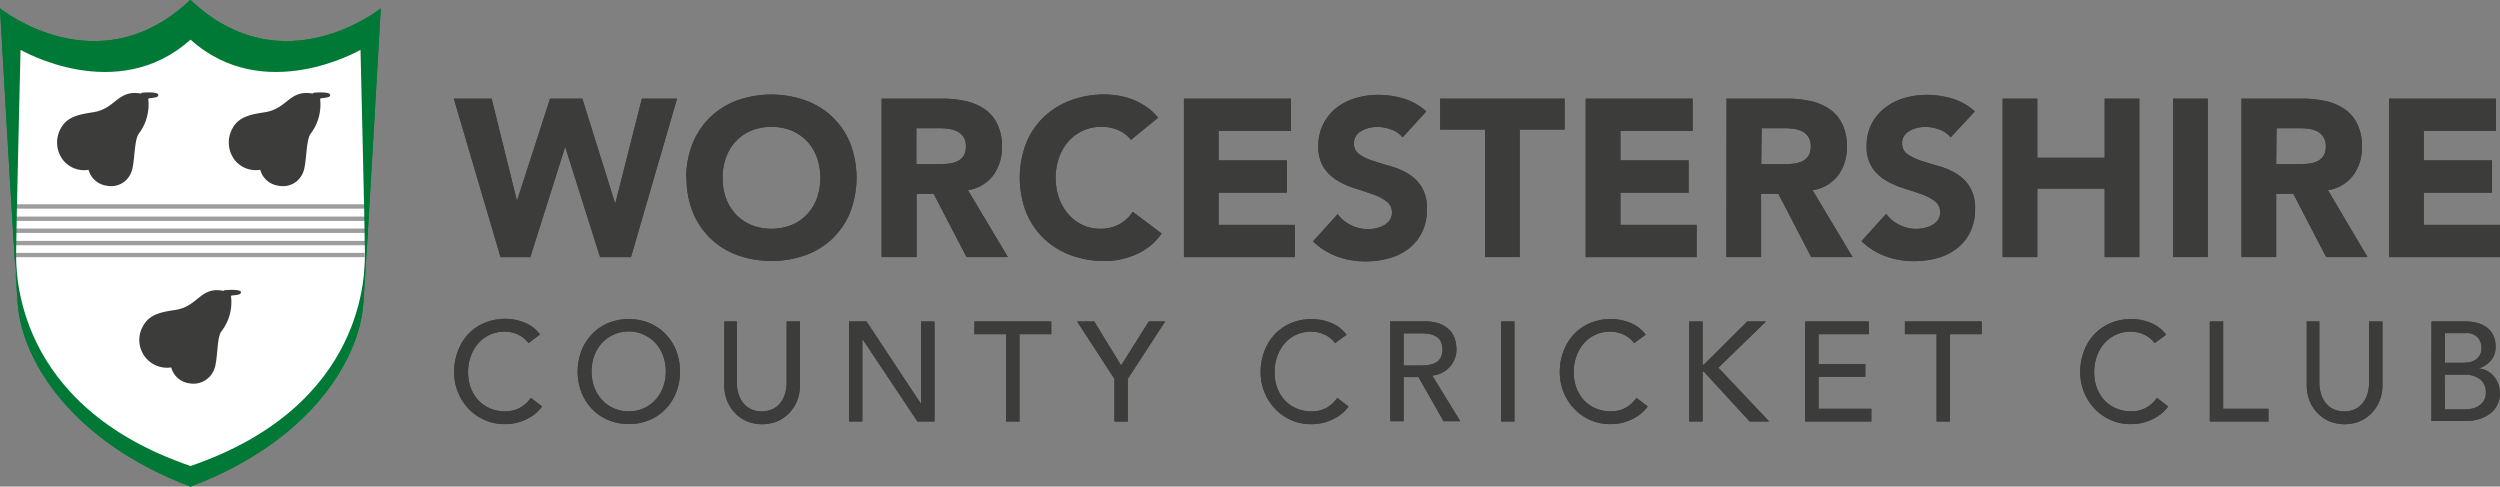 <svg id="Layer_1" data-name="Layer 1" xmlns="http://www.w3.org/2000/svg" viewBox="0 0 423.44 82.42"><rect x="0" y="0" width="423.44" height="82.42" fill="#808080" stroke="none"/><defs><style>.cls-1{fill:#fff;}.cls-2{fill:#3c3c3b;}.cls-3{fill:#9d9d9c;}.cls-4{fill:#007936;}</style></defs><title>logo</title><path class="cls-1" d="M62.55,5.51s-17.42,10.1-30.3-2.23V3.19H32.2v.08C19.32,15.6,1.9,5.5,1.9,5.5L2.61,44S1.33,70.86,32.15,80.42h.05C63,70.86,61.79,44,61.79,44Z"/><path class="cls-2" d="M24,15.71s3.33-.33,2.75.59c-.26.33-1.64.26-1.64.46a8.17,8.17,0,0,1-1.63,5.92c-.85,1.26-.59,5.4-1.37,6.78a3.63,3.63,0,0,1-4,2A3.68,3.68,0,0,1,15,28.76a4.55,4.55,0,0,1-4.32-1.65,4.89,4.89,0,0,1-.33-5.46c1.11-2,3.33-2.3,5.43-2.64,3.86-.59,4.12-3.88,8.11-3.16"/><path class="cls-2" d="M53.11,15.71s3.33-.33,2.75.59c-.26.33-1.64.26-1.64.46a8.17,8.17,0,0,1-1.63,5.92c-.85,1.26-.59,5.4-1.37,6.78a3.63,3.63,0,0,1-4,2,3.68,3.68,0,0,1-3.14-2.7,4.55,4.55,0,0,1-4.32-1.65,4.89,4.89,0,0,1-.33-5.46c1.11-2,3.33-2.3,5.43-2.64,3.86-.59,4.12-3.88,8.11-3.16"/><path class="cls-2" d="M38,49.16s3.34-.33,2.75.53c-.26.39-1.63.26-1.63.46a8,8,0,0,1-1.64,6c-.85,1.19-.52,5.4-1.37,6.78a3.74,3.74,0,0,1-4,2A3.65,3.65,0,0,1,29,62.23a4.7,4.7,0,0,1-4.71-7.11c1.11-2,3.33-2.3,5.43-2.63,3.86-.59,4.19-4,8.11-3.23"/><rect class="cls-3" x="2.6" y="42.83" width="59.16" height="0.73"/><rect class="cls-3" x="2.67" y="40.8" width="59.17" height="0.74"/><rect class="cls-3" x="2.67" y="38.71" width="59.17" height="0.74"/><rect class="cls-3" x="2.6" y="36.68" width="59.24" height="0.74"/><rect class="cls-3" x="2.54" y="34.6" width="59.24" height="0.74"/><path class="cls-4" d="M32.22,0C16.62,14.79,0,1.42,0,1.42s2.39,42.39,3,50c.72,9.69,9.17,23.4,29.27,31,20.1-7.57,28.55-21.28,29.27-31,.56-7.59,2.95-50,2.95-50S47.87,14.79,32.27,0m0,78.93C2.27,68.67,2.73,45.85,2.73,42.83s.75-34.39.75-34.39,16.3,9.5,28.79-1.73C44.76,17.94,61.06,8.44,61.06,8.44s.75,31.36.75,34.39.42,25.84-29.54,36.1"/><polygon class="cls-2" points="76.87 16.71 83.27 16.71 87.53 33.92 87.6 33.92 93.17 16.71 98.63 16.71 104.16 34.38 104.24 34.38 108.72 16.71 114.67 16.71 106.87 43.55 101.64 43.55 95.77 24.98 95.69 24.98 89.82 43.55 84.78 43.55 76.87 16.71"/><path class="cls-2" d="M116.24,30.12a15.23,15.23,0,0,1,1.09-5.85,12.78,12.78,0,0,1,3-4.45A13.12,13.12,0,0,1,124.89,17a17.31,17.31,0,0,1,11.52,0A13.16,13.16,0,0,1,141,19.82a12.8,12.8,0,0,1,3,4.45,16.39,16.39,0,0,1,0,11.68,12.85,12.85,0,0,1-3,4.45,13.16,13.16,0,0,1-4.56,2.82,17.31,17.31,0,0,1-11.52,0,13.12,13.12,0,0,1-4.56-2.82,12.82,12.82,0,0,1-3-4.45,15.23,15.23,0,0,1-1.07-5.84m6.1,0a9.86,9.86,0,0,0,.58,3.47,7.94,7.94,0,0,0,1.67,2.73,7.69,7.69,0,0,0,2.62,1.8,9.3,9.3,0,0,0,6.81,0,7.62,7.62,0,0,0,2.62-1.8,7.94,7.94,0,0,0,1.68-2.73,10.52,10.52,0,0,0,0-6.91,7.9,7.9,0,0,0-1.68-2.75,7.62,7.62,0,0,0-2.62-1.8,9.3,9.3,0,0,0-6.81,0,7.69,7.69,0,0,0-2.62,1.8,7.89,7.89,0,0,0-1.67,2.75,9.91,9.91,0,0,0-.58,3.45"/><path class="cls-2" d="M149.33,16.71h10.32a18.09,18.09,0,0,1,3.86.4,9.1,9.1,0,0,1,3.2,1.33,6.57,6.57,0,0,1,2.18,2.5,8.5,8.5,0,0,1,.81,3.92,7.9,7.9,0,0,1-1.47,4.83,6.59,6.59,0,0,1-4.29,2.52l6.77,11.33h-7l-5.57-10.72h-2.9V43.54h-5.91Zm5.87,11.1h3.46a16.29,16.29,0,0,0,1.68-.06,5.19,5.19,0,0,0,1.6-.34,2.77,2.77,0,0,0,1.19-.89,2.73,2.73,0,0,0,.47-1.7,2.85,2.85,0,0,0-.41-1.63,2.81,2.81,0,0,0-1.05-.93,4.75,4.75,0,0,0-1.47-.44,12.41,12.41,0,0,0-1.62-.11h-3.84Z"/><path class="cls-2" d="M191.57,23.68a5.77,5.77,0,0,0-2.13-1.63,7,7,0,0,0-2.92-.57,7.28,7.28,0,0,0-3.07.64,7.38,7.38,0,0,0-2.45,1.8,8.41,8.41,0,0,0-1.62,2.75,10.52,10.52,0,0,0,0,6.91,8.57,8.57,0,0,0,1.6,2.73,7.18,7.18,0,0,0,2.39,1.8,6.87,6.87,0,0,0,3,.64,6.6,6.6,0,0,0,3.2-.76,6.4,6.4,0,0,0,2.29-2.12l4.89,3.68a10.22,10.22,0,0,1-4.29,3.52,13.22,13.22,0,0,1-5.35,1.14,16.32,16.32,0,0,1-5.76-1,13.12,13.12,0,0,1-4.55-2.82,12.79,12.79,0,0,1-3-4.45,16.38,16.38,0,0,1,0-11.67,12.79,12.79,0,0,1,3-4.45A13.16,13.16,0,0,1,181.35,17a16.32,16.32,0,0,1,5.76-1,14,14,0,0,1,2.35.21,12.81,12.81,0,0,1,2.41.66,11,11,0,0,1,2.28,1.21,9.17,9.17,0,0,1,2,1.86Z"/><polygon class="cls-2" points="200.53 16.71 218.63 16.71 218.63 22.17 206.4 22.17 206.4 27.17 217.96 27.17 217.96 32.63 206.4 32.63 206.4 38.09 219.31 38.09 219.31 43.55 200.53 43.55 200.53 16.71"/><path class="cls-2" d="M237.56,23.27a4.16,4.16,0,0,0-1.94-1.34,7,7,0,0,0-2.32-.44,6,6,0,0,0-1.31.15,5,5,0,0,0-1.28.47,2.83,2.83,0,0,0-1,.85,2.18,2.18,0,0,0-.38,1.31,2.14,2.14,0,0,0,.9,1.86,8.52,8.52,0,0,0,2.28,1.1c.92.3,1.9.61,3,.91a12.2,12.2,0,0,1,3,1.29,7,7,0,0,1,2.28,2.24,6.83,6.83,0,0,1,.9,3.75,8.68,8.68,0,0,1-.83,3.9,8,8,0,0,1-2.24,2.77,9.48,9.48,0,0,1-3.27,1.63,14.31,14.31,0,0,1-4,.55,14.16,14.16,0,0,1-4.82-.8,12,12,0,0,1-4.14-2.58l4.18-4.62a6.15,6.15,0,0,0,2.28,1.88,6.48,6.48,0,0,0,2.84.66,6.36,6.36,0,0,0,1.45-.17,4.77,4.77,0,0,0,1.32-.51,2.88,2.88,0,0,0,.94-.87,2.19,2.19,0,0,0,.36-1.25,2.27,2.27,0,0,0-.92-1.91,8.38,8.38,0,0,0-2.31-1.19c-.93-.33-1.93-.66-3-1a13.45,13.45,0,0,1-3-1.33,7.24,7.24,0,0,1-2.31-2.2,6.33,6.33,0,0,1-.92-3.6,8.12,8.12,0,0,1,.84-3.79,8.29,8.29,0,0,1,2.21-2.72,9.87,9.87,0,0,1,3.26-1.65,13.29,13.29,0,0,1,3.8-.55,14.86,14.86,0,0,1,4.37.64,10.14,10.14,0,0,1,3.8,2.16Z"/><polygon class="cls-2" points="251.53 21.94 243.93 21.94 243.93 16.71 265.01 16.71 265.01 21.94 257.4 21.94 257.4 43.54 251.53 43.54 251.53 21.94"/><polygon class="cls-2" points="268.58 16.71 286.69 16.71 286.69 22.17 274.46 22.17 274.46 27.17 286.01 27.17 286.01 32.63 274.46 32.63 274.46 38.09 287.37 38.09 287.37 43.55 268.58 43.55 268.58 16.71"/><path class="cls-2" d="M292.44,16.71h10.32a18.1,18.1,0,0,1,3.86.4,9.1,9.1,0,0,1,3.2,1.33,6.59,6.59,0,0,1,2.18,2.5,8.5,8.5,0,0,1,.81,3.92,7.91,7.91,0,0,1-1.47,4.83A6.59,6.59,0,0,1,307,32.21l6.78,11.33h-7l-5.57-10.72h-2.93V43.54h-5.87Zm5.87,11.1h3.46a16.29,16.29,0,0,0,1.68-.06,5.19,5.19,0,0,0,1.6-.34,2.77,2.77,0,0,0,1.18-.89,2.72,2.72,0,0,0,.47-1.7,2.85,2.85,0,0,0-.41-1.63,2.81,2.81,0,0,0-1-.93,4.76,4.76,0,0,0-1.47-.44,12.29,12.29,0,0,0-1.62-.11h-3.82Z"/><path class="cls-2" d="M330.39,23.27a4.17,4.17,0,0,0-1.94-1.34,6.94,6.94,0,0,0-2.32-.44,6,6,0,0,0-1.31.15,5.09,5.09,0,0,0-1.28.47,2.84,2.84,0,0,0-1,.85,2.18,2.18,0,0,0-.37,1.29,2.14,2.14,0,0,0,.9,1.86,8.5,8.5,0,0,0,2.28,1.1c.92.3,1.9.61,3,.91a12.12,12.12,0,0,1,3,1.29,7,7,0,0,1,2.28,2.24,6.87,6.87,0,0,1,.9,3.75,8.68,8.68,0,0,1-.83,3.9,8,8,0,0,1-2.24,2.77,9.5,9.5,0,0,1-3.27,1.63,14.32,14.32,0,0,1-3.94.53,14.16,14.16,0,0,1-4.82-.8,12,12,0,0,1-4.14-2.58l4.18-4.62a6.11,6.11,0,0,0,2.28,1.88,6.46,6.46,0,0,0,2.84.66A6.36,6.36,0,0,0,326,38.6a4.72,4.72,0,0,0,1.32-.51,2.87,2.87,0,0,0,.94-.87,2.19,2.19,0,0,0,.36-1.25,2.28,2.28,0,0,0-.92-1.91,8.38,8.38,0,0,0-2.31-1.19c-.93-.33-1.93-.66-3-1a13.43,13.43,0,0,1-3-1.33,7.24,7.24,0,0,1-2.31-2.2,6.33,6.33,0,0,1-.92-3.6A8.12,8.12,0,0,1,317,21a8.26,8.26,0,0,1,2.26-2.73,9.85,9.85,0,0,1,3.26-1.65,13.27,13.27,0,0,1,3.8-.55,14.86,14.86,0,0,1,4.37.64,10.11,10.11,0,0,1,3.8,2.16Z"/><polygon class="cls-2" points="339.2 16.71 345.07 16.71 345.07 26.72 356.48 26.72 356.48 16.71 362.35 16.71 362.35 43.55 356.48 43.55 356.48 31.95 345.07 31.95 345.07 43.55 339.2 43.55 339.2 16.71"/><rect class="cls-2" x="368.07" y="16.71" width="5.87" height="26.83"/><path class="cls-2" d="M379.66,16.71H390a18.1,18.1,0,0,1,3.86.4,9.1,9.1,0,0,1,3.2,1.33,6.59,6.59,0,0,1,2.18,2.5,8.5,8.5,0,0,1,.81,3.92,7.91,7.91,0,0,1-1.47,4.83,6.59,6.59,0,0,1-4.29,2.52L401,43.54h-7l-5.57-10.72h-2.9V43.54h-5.87Zm5.87,11.1H389a16.29,16.29,0,0,0,1.68-.06,5.19,5.19,0,0,0,1.6-.34,2.77,2.77,0,0,0,1.18-.89,2.72,2.72,0,0,0,.47-1.7,2.85,2.85,0,0,0-.41-1.63,2.81,2.81,0,0,0-1-.93,4.76,4.76,0,0,0-1.47-.44,12.29,12.29,0,0,0-1.62-.11h-3.84Z"/><polygon class="cls-2" points="404.66 16.71 404.66 43.55 423.44 43.55 423.44 38.09 410.53 38.09 410.53 32.63 422.09 32.63 422.09 27.17 410.53 27.17 410.53 22.17 422.76 22.17 422.76 16.71 404.66 16.71"/><path class="cls-2" d="M89.53,58.11a4.69,4.69,0,0,0-1.79-1.44,5.25,5.25,0,0,0-2.24-.5,5.84,5.84,0,0,0-4.51,2,6.73,6.73,0,0,0-1.26,2.19,7.89,7.89,0,0,0-.45,2.69,7.53,7.53,0,0,0,.42,2.54,6.39,6.39,0,0,0,1.23,2.11,5.74,5.74,0,0,0,2,1.44,6.22,6.22,0,0,0,2.62.53,5.11,5.11,0,0,0,2.52-.6,5.44,5.44,0,0,0,1.84-1.68l1.91,1.46a7.48,7.48,0,0,1-.66.75,6.59,6.59,0,0,1-1.25,1,8.93,8.93,0,0,1-1.88.86,7.93,7.93,0,0,1-2.53.37,8.14,8.14,0,0,1-3.57-.76,8.61,8.61,0,0,1-2.71-2,8.78,8.78,0,0,1-1.71-2.81,8.91,8.91,0,0,1-.59-3.17,10,10,0,0,1,.64-3.63,8.54,8.54,0,0,1,1.77-2.89,7.92,7.92,0,0,1,2.75-1.88A9.11,9.11,0,0,1,85.62,54a8.58,8.58,0,0,1,3.24.65,6.07,6.07,0,0,1,2.6,2Z"/><path class="cls-2" d="M106.53,71.82a8.84,8.84,0,0,1-3.51-.68,8.16,8.16,0,0,1-2.75-1.88,8.69,8.69,0,0,1-1.79-2.83,9.9,9.9,0,0,1,0-7,8.72,8.72,0,0,1,1.79-2.83A8.16,8.16,0,0,1,103,54.72a9.35,9.35,0,0,1,7,0,8.16,8.16,0,0,1,2.75,1.88,8.68,8.68,0,0,1,1.79,2.83,9.9,9.9,0,0,1,0,7,8.65,8.65,0,0,1-1.79,2.83A8.16,8.16,0,0,1,110,71.14a8.85,8.85,0,0,1-3.51.68m0-2.15a6,6,0,0,0,4.57-2,6.39,6.39,0,0,0,1.27-2.14,7.9,7.9,0,0,0,0-5.24,6.39,6.39,0,0,0-1.27-2.14,6.19,6.19,0,0,0-8.74-.41q-.21.19-.41.41a6.39,6.39,0,0,0-1.27,2.14,7.9,7.9,0,0,0,0,5.24,6.39,6.39,0,0,0,1.27,2.14,6,6,0,0,0,4.57,2"/><path class="cls-2" d="M124.8,54.45V64.84a6.76,6.76,0,0,0,.21,1.64,4.86,4.86,0,0,0,.71,1.57,3.85,3.85,0,0,0,1.3,1.17,4.53,4.53,0,0,0,4,0,3.87,3.87,0,0,0,1.3-1.17,4.82,4.82,0,0,0,.71-1.57,6.76,6.76,0,0,0,.21-1.64V54.45h2.26V65.2a7,7,0,0,1-.5,2.69A6.38,6.38,0,0,1,133.63,70a6.09,6.09,0,0,1-2,1.37,7,7,0,0,1-5.09,0,6,6,0,0,1-2-1.37,6.35,6.35,0,0,1-1.37-2.09,7.07,7.07,0,0,1-.49-2.69V54.45Z"/><polygon class="cls-2" points="143.8 54.45 146.77 54.45 155.97 68.38 156.01 68.38 156.01 54.45 158.28 54.45 158.28 71.39 155.4 71.39 146.11 57.47 146.06 57.47 146.06 71.39 143.8 71.39 143.8 54.45"/><polygon class="cls-2" points="170.42 56.6 165.04 56.6 165.04 54.45 178.06 54.45 178.06 56.6 172.68 56.6 172.68 71.39 170.42 71.39 170.42 56.6"/><polygon class="cls-2" points="188.76 64.17 182.44 54.45 185.34 54.45 189.89 61.9 194.58 54.45 197.34 54.45 191.02 64.17 191.02 71.4 188.76 71.4 188.76 64.17"/><path class="cls-2" d="M226.14,58.11a4.69,4.69,0,0,0-1.81-1.44,5.25,5.25,0,0,0-2.24-.5,5.84,5.84,0,0,0-4.51,2,6.73,6.73,0,0,0-1.25,2.2,7.89,7.89,0,0,0-.45,2.69,7.53,7.53,0,0,0,.42,2.54,6.39,6.39,0,0,0,1.23,2.11,5.74,5.74,0,0,0,2,1.44,6.22,6.22,0,0,0,2.62.53,5.11,5.11,0,0,0,2.52-.6,5.44,5.44,0,0,0,1.84-1.68l1.91,1.46a7.48,7.48,0,0,1-.66.75,6.59,6.59,0,0,1-1.25,1,8.93,8.93,0,0,1-1.88.86,7.93,7.93,0,0,1-2.53.37,8.12,8.12,0,0,1-3.57-.76,8.6,8.6,0,0,1-2.71-2,8.78,8.78,0,0,1-1.71-2.81,8.91,8.91,0,0,1-.59-3.17,10,10,0,0,1,.64-3.63,8.54,8.54,0,0,1,1.78-2.87,7.92,7.92,0,0,1,2.75-1.88,9.11,9.11,0,0,1,3.54-.67,8.58,8.58,0,0,1,3.24.65,6.07,6.07,0,0,1,2.6,2Z"/><path class="cls-2" d="M235.48,54.44h5.85a6.79,6.79,0,0,1,2.64.44A4.47,4.47,0,0,1,245.61,56a3.82,3.82,0,0,1,.84,1.53,6.13,6.13,0,0,1,.24,1.64,4.46,4.46,0,0,1-1.1,2.93,4.68,4.68,0,0,1-1.29,1,4.45,4.45,0,0,1-1.71.51l4.74,7.73H244.5l-4.24-7.47h-2.52v7.47h-2.26Zm2.26,7.47h3a7.82,7.82,0,0,0,1.31-.11,3.45,3.45,0,0,0,1.16-.39,2.14,2.14,0,0,0,.81-.82,3.36,3.36,0,0,0,0-2.8,2.14,2.14,0,0,0-.81-.83,3.5,3.5,0,0,0-1.16-.4,7.82,7.82,0,0,0-1.31-.1h-3Z"/><rect class="cls-2" x="254.25" y="54.45" width="2.26" height="16.94"/><path class="cls-2" d="M276.78,58.11A4.71,4.71,0,0,0,275,56.67a5.28,5.28,0,0,0-2.24-.5,5.84,5.84,0,0,0-4.51,2A6.73,6.73,0,0,0,267,60.36a7.89,7.89,0,0,0-.45,2.69,7.53,7.53,0,0,0,.42,2.54,6.39,6.39,0,0,0,1.23,2.11,5.74,5.74,0,0,0,2,1.44,6.22,6.22,0,0,0,2.62.53,5.11,5.11,0,0,0,2.52-.6,5.44,5.44,0,0,0,1.84-1.68l1.91,1.46a7.2,7.2,0,0,1-.66.75,6.52,6.52,0,0,1-1.25,1,8.93,8.93,0,0,1-1.88.86,7.93,7.93,0,0,1-2.53.37,8.12,8.12,0,0,1-3.57-.76,8.6,8.6,0,0,1-2.71-2,8.78,8.78,0,0,1-1.71-2.81,8.91,8.91,0,0,1-.59-3.17,10.07,10.07,0,0,1,.64-3.63,8.58,8.58,0,0,1,1.78-2.87,7.92,7.92,0,0,1,2.75-1.88,9.11,9.11,0,0,1,3.54-.67,8.58,8.58,0,0,1,3.24.65,6.08,6.08,0,0,1,2.6,2Z"/><polygon class="cls-2" points="286.12 54.45 288.38 54.45 288.38 61.78 288.57 61.78 295.95 54.45 299.11 54.45 291.05 62.28 299.65 71.39 296.35 71.39 288.57 62.92 288.38 62.92 288.38 71.39 286.12 71.39 286.12 54.45"/><polygon class="cls-2" points="305.76 54.45 316.53 54.45 316.53 56.6 308.02 56.6 308.02 61.66 315.94 61.66 315.94 63.81 308.02 63.81 308.02 69.24 316.96 69.24 316.96 71.39 305.76 71.39 305.76 54.45"/><polygon class="cls-2" points="328.01 56.6 322.64 56.6 322.64 54.45 335.65 54.45 335.65 56.6 330.27 56.6 330.27 71.39 328.01 71.39 328.01 56.6"/><path class="cls-2" d="M364.95,58.11a4.71,4.71,0,0,0-1.79-1.44,5.28,5.28,0,0,0-2.24-.5,5.84,5.84,0,0,0-4.51,2,6.73,6.73,0,0,0-1.26,2.19,7.89,7.89,0,0,0-.45,2.69,7.53,7.53,0,0,0,.42,2.54,6.39,6.39,0,0,0,1.23,2.11,5.74,5.74,0,0,0,2,1.44,6.22,6.22,0,0,0,2.62.53,5.11,5.11,0,0,0,2.52-.6,5.44,5.44,0,0,0,1.84-1.68l1.91,1.46a7.2,7.2,0,0,1-.66.75,6.52,6.52,0,0,1-1.25,1,8.93,8.93,0,0,1-1.88.86,7.93,7.93,0,0,1-2.53.37,8.12,8.12,0,0,1-3.57-.76,8.6,8.6,0,0,1-2.71-2,8.78,8.78,0,0,1-1.71-2.81,8.91,8.91,0,0,1-.59-3.17,10.07,10.07,0,0,1,.64-3.63,8.58,8.58,0,0,1,1.78-2.87,7.92,7.92,0,0,1,2.75-1.88,9.11,9.11,0,0,1,3.54-.67,8.59,8.59,0,0,1,3.24.65,6.08,6.08,0,0,1,2.6,2Z"/><polygon class="cls-2" points="374.29 54.45 376.55 54.45 376.55 69.24 384.22 69.24 384.22 71.39 374.29 71.39 374.29 54.45"/><path class="cls-2" d="M392.84,54.45V64.84a6.65,6.65,0,0,0,.21,1.64,4.86,4.86,0,0,0,.71,1.57,3.86,3.86,0,0,0,1.3,1.17,4.53,4.53,0,0,0,4,0,3.82,3.82,0,0,0,1.29-1.17,4.77,4.77,0,0,0,.71-1.57,6.77,6.77,0,0,0,.21-1.64V54.45h2.26V65.2a7,7,0,0,1-.5,2.69A6.38,6.38,0,0,1,401.66,70a6.07,6.07,0,0,1-2,1.37,7,7,0,0,1-5.09,0,6,6,0,0,1-2-1.37,6.35,6.35,0,0,1-1.37-2.09,7.07,7.07,0,0,1-.49-2.69V54.45Z"/><path class="cls-2" d="M411.84,54.45h5.8a7.49,7.49,0,0,1,2,.26,4.77,4.77,0,0,1,1.6.78,3.59,3.59,0,0,1,1.06,1.32,4.26,4.26,0,0,1,.39,1.88,3.49,3.49,0,0,1-.8,2.38,4.69,4.69,0,0,1-2.07,1.35h0a3.52,3.52,0,0,1,1.41.39,3.93,3.93,0,0,1,1.15.91,4.35,4.35,0,0,1,.76,1.3,4.47,4.47,0,0,1,.28,1.6,4.17,4.17,0,0,1-1.72,3.47,5.85,5.85,0,0,1-1.86.91,8.1,8.1,0,0,1-2.29.31h-5.73Zm2.26,7h3.09a5.37,5.37,0,0,0,1.2-.13,2.63,2.63,0,0,0,1-.45,2.27,2.27,0,0,0,.67-.79,2.54,2.54,0,0,0,.25-1.17,2.59,2.59,0,0,0-.64-1.75,2.49,2.49,0,0,0-2-.74h-3.56Zm0,7.9h3.33a6.65,6.65,0,0,0,1.14-.11,3.33,3.33,0,0,0,1.17-.43,2.91,2.91,0,0,0,.92-.87,2.54,2.54,0,0,0,.38-1.46,2.69,2.69,0,0,0-1-2.26,4.12,4.12,0,0,0-2.62-.76h-3.35Z"/><path class="cls-1" d="M62.55,5.51s-17.42,10.1-30.3-2.23V3.19H32.2v.08C19.32,15.6,1.9,5.5,1.9,5.5L2.61,44S1.33,70.86,32.15,80.42h.05C63,70.86,61.79,44,61.79,44Z"/><path class="cls-2" d="M24,15.71s3.33-.33,2.75.59c-.26.33-1.64.26-1.64.46a8.17,8.17,0,0,1-1.63,5.92c-.85,1.26-.59,5.4-1.37,6.78a3.63,3.63,0,0,1-4,2A3.68,3.68,0,0,1,15,28.76a4.55,4.55,0,0,1-4.32-1.65,4.89,4.89,0,0,1-.33-5.46c1.11-2,3.33-2.3,5.43-2.64,3.86-.59,4.12-3.88,8.11-3.16"/><path class="cls-2" d="M53.11,15.71s3.33-.33,2.75.59c-.26.33-1.64.26-1.64.46a8.17,8.17,0,0,1-1.63,5.92c-.85,1.26-.59,5.4-1.37,6.78a3.63,3.63,0,0,1-4,2,3.68,3.68,0,0,1-3.14-2.7,4.55,4.55,0,0,1-4.32-1.65,4.89,4.89,0,0,1-.33-5.46c1.11-2,3.33-2.3,5.43-2.64,3.86-.59,4.12-3.88,8.11-3.16"/><path class="cls-2" d="M38,49.16s3.34-.33,2.75.53c-.26.39-1.63.26-1.63.46a8,8,0,0,1-1.64,6c-.85,1.19-.52,5.4-1.37,6.78a3.74,3.74,0,0,1-4,2A3.65,3.65,0,0,1,29,62.23a4.7,4.7,0,0,1-4.71-7.11c1.11-2,3.33-2.3,5.43-2.63,3.86-.59,4.19-4,8.11-3.23"/><rect class="cls-3" x="2.6" y="42.83" width="59.16" height="0.73"/><rect class="cls-3" x="2.67" y="40.8" width="59.17" height="0.74"/><rect class="cls-3" x="2.67" y="38.71" width="59.17" height="0.74"/><rect class="cls-3" x="2.6" y="36.68" width="59.24" height="0.74"/><rect class="cls-3" x="2.54" y="34.6" width="59.24" height="0.74"/><path class="cls-4" d="M32.22,0C16.62,14.79,0,1.42,0,1.42s2.39,42.39,3,50c.72,9.69,9.17,23.4,29.27,31,20.1-7.57,28.55-21.28,29.27-31,.56-7.59,2.95-50,2.95-50S47.87,14.79,32.27,0m0,78.93C2.27,68.67,2.73,45.85,2.73,42.83s.75-34.39.75-34.39,16.3,9.5,28.79-1.73C44.76,17.94,61.06,8.44,61.06,8.44s.75,31.36.75,34.39.42,25.84-29.54,36.1"/><polygon class="cls-2" points="76.87 16.71 83.27 16.71 87.53 33.92 87.6 33.92 93.17 16.71 98.63 16.71 104.16 34.38 104.24 34.38 108.72 16.71 114.67 16.71 106.87 43.55 101.64 43.55 95.77 24.98 95.69 24.98 89.82 43.55 84.78 43.55 76.87 16.71"/><path class="cls-2" d="M116.24,30.12a15.23,15.23,0,0,1,1.09-5.85,12.78,12.78,0,0,1,3-4.45A13.12,13.12,0,0,1,124.89,17a17.31,17.31,0,0,1,11.52,0A13.16,13.16,0,0,1,141,19.82a12.8,12.8,0,0,1,3,4.45,16.39,16.39,0,0,1,0,11.68,12.85,12.85,0,0,1-3,4.45,13.16,13.16,0,0,1-4.56,2.82,17.31,17.31,0,0,1-11.52,0,13.12,13.12,0,0,1-4.56-2.82,12.82,12.82,0,0,1-3-4.45,15.23,15.23,0,0,1-1.07-5.84m6.1,0a9.86,9.86,0,0,0,.58,3.47,7.94,7.94,0,0,0,1.67,2.73,7.69,7.69,0,0,0,2.62,1.8,9.3,9.3,0,0,0,6.81,0,7.62,7.62,0,0,0,2.62-1.8,7.94,7.94,0,0,0,1.68-2.73,10.52,10.52,0,0,0,0-6.91,7.9,7.9,0,0,0-1.68-2.75,7.62,7.62,0,0,0-2.62-1.8,9.3,9.3,0,0,0-6.81,0,7.69,7.69,0,0,0-2.62,1.8,7.89,7.89,0,0,0-1.67,2.75,9.91,9.91,0,0,0-.58,3.45"/><path class="cls-2" d="M149.33,16.71h10.32a18.09,18.09,0,0,1,3.86.4,9.1,9.1,0,0,1,3.2,1.33,6.57,6.57,0,0,1,2.18,2.5,8.5,8.5,0,0,1,.81,3.92,7.9,7.9,0,0,1-1.47,4.83,6.59,6.59,0,0,1-4.29,2.52l6.77,11.33h-7l-5.57-10.72h-2.9V43.54h-5.91Zm5.87,11.1h3.46a16.29,16.29,0,0,0,1.68-.06,5.19,5.19,0,0,0,1.6-.34,2.77,2.77,0,0,0,1.19-.89,2.73,2.73,0,0,0,.47-1.7,2.85,2.85,0,0,0-.41-1.63,2.81,2.81,0,0,0-1.05-.93,4.75,4.75,0,0,0-1.47-.44,12.41,12.41,0,0,0-1.62-.11h-3.84Z"/><path class="cls-2" d="M191.57,23.68a5.77,5.77,0,0,0-2.13-1.63,7,7,0,0,0-2.92-.57,7.28,7.28,0,0,0-3.07.64,7.38,7.38,0,0,0-2.45,1.8,8.41,8.41,0,0,0-1.62,2.75,10.52,10.52,0,0,0,0,6.91,8.57,8.57,0,0,0,1.6,2.73,7.18,7.18,0,0,0,2.39,1.8,6.87,6.87,0,0,0,3,.64,6.6,6.6,0,0,0,3.2-.76,6.4,6.4,0,0,0,2.29-2.12l4.89,3.68a10.22,10.22,0,0,1-4.29,3.52,13.22,13.22,0,0,1-5.35,1.14,16.32,16.32,0,0,1-5.76-1,13.12,13.12,0,0,1-4.55-2.82,12.79,12.79,0,0,1-3-4.45,16.38,16.38,0,0,1,0-11.67,12.79,12.79,0,0,1,3-4.45A13.16,13.16,0,0,1,181.35,17a16.32,16.32,0,0,1,5.76-1,14,14,0,0,1,2.35.21,12.81,12.81,0,0,1,2.41.66,11,11,0,0,1,2.28,1.21,9.17,9.17,0,0,1,2,1.86Z"/><polygon class="cls-2" points="200.53 16.71 218.63 16.71 218.63 22.17 206.4 22.17 206.4 27.17 217.96 27.17 217.96 32.63 206.4 32.63 206.4 38.09 219.31 38.09 219.31 43.55 200.53 43.55 200.53 16.71"/><path class="cls-2" d="M237.56,23.27a4.16,4.16,0,0,0-1.94-1.34,7,7,0,0,0-2.32-.44,6,6,0,0,0-1.31.15,5,5,0,0,0-1.28.47,2.83,2.83,0,0,0-1,.85,2.18,2.18,0,0,0-.38,1.31,2.14,2.14,0,0,0,.9,1.86,8.52,8.52,0,0,0,2.28,1.1c.92.3,1.9.61,3,.91a12.2,12.2,0,0,1,3,1.29,7,7,0,0,1,2.28,2.24,6.83,6.83,0,0,1,.9,3.75,8.68,8.68,0,0,1-.83,3.9,8,8,0,0,1-2.24,2.77,9.48,9.48,0,0,1-3.27,1.63,14.31,14.31,0,0,1-4,.55,14.16,14.16,0,0,1-4.82-.8,12,12,0,0,1-4.14-2.58l4.18-4.62a6.15,6.15,0,0,0,2.28,1.88,6.48,6.48,0,0,0,2.84.66,6.36,6.36,0,0,0,1.45-.17,4.77,4.77,0,0,0,1.32-.51,2.88,2.88,0,0,0,.94-.87,2.19,2.19,0,0,0,.36-1.25,2.27,2.27,0,0,0-.92-1.91,8.38,8.38,0,0,0-2.31-1.19c-.93-.33-1.93-.66-3-1a13.45,13.45,0,0,1-3-1.33,7.24,7.24,0,0,1-2.31-2.2,6.33,6.33,0,0,1-.92-3.6,8.12,8.12,0,0,1,.84-3.79,8.29,8.29,0,0,1,2.21-2.72,9.87,9.87,0,0,1,3.26-1.65,13.29,13.29,0,0,1,3.8-.55,14.86,14.86,0,0,1,4.37.64,10.14,10.14,0,0,1,3.8,2.16Z"/><polygon class="cls-2" points="251.53 21.94 243.93 21.94 243.93 16.71 265.01 16.71 265.01 21.94 257.4 21.94 257.4 43.54 251.53 43.54 251.53 21.94"/><polygon class="cls-2" points="268.58 16.71 286.69 16.71 286.69 22.17 274.46 22.17 274.46 27.17 286.01 27.17 286.01 32.63 274.46 32.63 274.46 38.09 287.37 38.09 287.37 43.55 268.58 43.55 268.58 16.71"/><path class="cls-2" d="M292.44,16.71h10.32a18.1,18.1,0,0,1,3.86.4,9.1,9.1,0,0,1,3.2,1.33,6.59,6.59,0,0,1,2.18,2.5,8.5,8.5,0,0,1,.81,3.92,7.91,7.91,0,0,1-1.47,4.83A6.59,6.59,0,0,1,307,32.21l6.78,11.33h-7l-5.57-10.72h-2.93V43.54h-5.87Zm5.87,11.1h3.46a16.29,16.29,0,0,0,1.68-.06,5.19,5.19,0,0,0,1.6-.34,2.77,2.77,0,0,0,1.18-.89,2.72,2.72,0,0,0,.47-1.7,2.85,2.85,0,0,0-.41-1.63,2.81,2.81,0,0,0-1-.93,4.76,4.76,0,0,0-1.47-.44,12.29,12.29,0,0,0-1.62-.11h-3.82Z"/><path class="cls-2" d="M330.39,23.27a4.17,4.17,0,0,0-1.94-1.34,6.94,6.94,0,0,0-2.32-.44,6,6,0,0,0-1.31.15,5.09,5.09,0,0,0-1.28.47,2.84,2.84,0,0,0-1,.85,2.18,2.18,0,0,0-.37,1.29,2.14,2.14,0,0,0,.9,1.86,8.5,8.5,0,0,0,2.28,1.1c.92.3,1.9.61,3,.91a12.12,12.12,0,0,1,3,1.29,7,7,0,0,1,2.28,2.24,6.87,6.87,0,0,1,.9,3.75,8.68,8.68,0,0,1-.83,3.9,8,8,0,0,1-2.24,2.77,9.5,9.5,0,0,1-3.27,1.63,14.32,14.32,0,0,1-3.94.53,14.16,14.16,0,0,1-4.82-.8,12,12,0,0,1-4.14-2.58l4.18-4.62a6.11,6.11,0,0,0,2.28,1.88,6.46,6.46,0,0,0,2.84.66A6.36,6.36,0,0,0,326,38.6a4.72,4.72,0,0,0,1.32-.51,2.87,2.87,0,0,0,.94-.87,2.19,2.19,0,0,0,.36-1.25,2.28,2.28,0,0,0-.92-1.91,8.38,8.38,0,0,0-2.31-1.19c-.93-.33-1.93-.66-3-1a13.43,13.43,0,0,1-3-1.33,7.24,7.24,0,0,1-2.31-2.2,6.33,6.33,0,0,1-.92-3.6A8.12,8.12,0,0,1,317,21a8.26,8.26,0,0,1,2.26-2.73,9.85,9.85,0,0,1,3.26-1.65,13.27,13.27,0,0,1,3.8-.55,14.86,14.86,0,0,1,4.37.64,10.11,10.11,0,0,1,3.8,2.16Z"/><polygon class="cls-2" points="339.2 16.71 345.07 16.71 345.07 26.72 356.48 26.72 356.48 16.71 362.35 16.71 362.35 43.55 356.48 43.55 356.48 31.95 345.07 31.95 345.07 43.55 339.2 43.55 339.2 16.71"/><rect class="cls-2" x="368.07" y="16.71" width="5.87" height="26.83"/><path class="cls-2" d="M379.66,16.71H390a18.1,18.1,0,0,1,3.86.4,9.1,9.1,0,0,1,3.2,1.33,6.59,6.59,0,0,1,2.18,2.5,8.5,8.5,0,0,1,.81,3.92,7.91,7.91,0,0,1-1.47,4.83,6.59,6.59,0,0,1-4.29,2.52L401,43.54h-7l-5.57-10.72h-2.9V43.54h-5.87Zm5.87,11.1H389a16.29,16.29,0,0,0,1.68-.06,5.19,5.19,0,0,0,1.6-.34,2.77,2.77,0,0,0,1.18-.89,2.72,2.72,0,0,0,.47-1.7,2.85,2.85,0,0,0-.41-1.63,2.81,2.81,0,0,0-1-.93,4.76,4.76,0,0,0-1.47-.44,12.29,12.29,0,0,0-1.62-.11h-3.84Z"/><polygon class="cls-2" points="404.66 16.71 404.66 43.55 423.44 43.55 423.44 38.09 410.53 38.09 410.53 32.63 422.09 32.63 422.09 27.17 410.53 27.17 410.53 22.17 422.76 22.17 422.76 16.71 404.66 16.71"/><path class="cls-2" d="M89.53,58.11a4.69,4.69,0,0,0-1.79-1.44,5.25,5.25,0,0,0-2.24-.5,5.84,5.84,0,0,0-4.51,2,6.73,6.73,0,0,0-1.26,2.19,7.89,7.89,0,0,0-.45,2.69,7.53,7.53,0,0,0,.42,2.54,6.39,6.39,0,0,0,1.23,2.11,5.74,5.74,0,0,0,2,1.44,6.22,6.22,0,0,0,2.62.53,5.11,5.11,0,0,0,2.52-.6,5.44,5.44,0,0,0,1.84-1.68l1.91,1.46a7.48,7.48,0,0,1-.66.75,6.59,6.59,0,0,1-1.25,1,8.93,8.93,0,0,1-1.88.86,7.93,7.93,0,0,1-2.53.37,8.14,8.14,0,0,1-3.57-.76,8.61,8.61,0,0,1-2.71-2,8.78,8.78,0,0,1-1.71-2.81,8.91,8.91,0,0,1-.59-3.17,10,10,0,0,1,.64-3.63,8.54,8.54,0,0,1,1.77-2.89,7.92,7.92,0,0,1,2.75-1.88A9.11,9.11,0,0,1,85.62,54a8.58,8.58,0,0,1,3.24.65,6.07,6.07,0,0,1,2.6,2Z"/><path class="cls-2" d="M106.53,71.82a8.84,8.84,0,0,1-3.51-.68,8.16,8.16,0,0,1-2.75-1.88,8.69,8.69,0,0,1-1.79-2.83,9.9,9.9,0,0,1,0-7,8.72,8.72,0,0,1,1.79-2.83A8.16,8.16,0,0,1,103,54.72a9.35,9.35,0,0,1,7,0,8.16,8.16,0,0,1,2.75,1.88,8.68,8.68,0,0,1,1.79,2.83,9.9,9.9,0,0,1,0,7,8.65,8.65,0,0,1-1.79,2.83A8.16,8.16,0,0,1,110,71.14a8.85,8.85,0,0,1-3.51.68m0-2.15a6,6,0,0,0,4.57-2,6.39,6.39,0,0,0,1.27-2.14,7.9,7.9,0,0,0,0-5.24,6.39,6.39,0,0,0-1.27-2.14,6.19,6.19,0,0,0-8.74-.41q-.21.19-.41.41a6.39,6.39,0,0,0-1.27,2.14,7.9,7.9,0,0,0,0,5.24,6.39,6.39,0,0,0,1.27,2.14,6,6,0,0,0,4.57,2"/><path class="cls-2" d="M124.8,54.45V64.84a6.76,6.76,0,0,0,.21,1.64,4.86,4.86,0,0,0,.71,1.57,3.85,3.85,0,0,0,1.3,1.17,4.53,4.53,0,0,0,4,0,3.87,3.87,0,0,0,1.3-1.17,4.82,4.82,0,0,0,.71-1.57,6.76,6.76,0,0,0,.21-1.64V54.45h2.26V65.2a7,7,0,0,1-.5,2.69A6.38,6.38,0,0,1,133.63,70a6.09,6.09,0,0,1-2,1.37,7,7,0,0,1-5.09,0,6,6,0,0,1-2-1.37,6.35,6.35,0,0,1-1.37-2.09,7.07,7.07,0,0,1-.49-2.69V54.45Z"/><polygon class="cls-2" points="143.8 54.45 146.77 54.45 155.97 68.38 156.01 68.38 156.01 54.45 158.28 54.45 158.28 71.39 155.4 71.39 146.11 57.47 146.06 57.47 146.06 71.39 143.8 71.39 143.8 54.45"/><polygon class="cls-2" points="170.42 56.6 165.04 56.6 165.04 54.45 178.06 54.45 178.06 56.6 172.68 56.6 172.68 71.39 170.42 71.39 170.42 56.6"/><polygon class="cls-2" points="188.76 64.17 182.44 54.45 185.34 54.45 189.89 61.9 194.58 54.45 197.34 54.45 191.02 64.17 191.02 71.4 188.76 71.4 188.76 64.17"/><path class="cls-2" d="M226.14,58.11a4.69,4.69,0,0,0-1.81-1.44,5.25,5.25,0,0,0-2.24-.5,5.84,5.84,0,0,0-4.51,2,6.73,6.73,0,0,0-1.25,2.2,7.89,7.89,0,0,0-.45,2.69,7.53,7.53,0,0,0,.42,2.54,6.39,6.39,0,0,0,1.23,2.11,5.74,5.74,0,0,0,2,1.44,6.22,6.22,0,0,0,2.62.53,5.11,5.11,0,0,0,2.52-.6,5.44,5.44,0,0,0,1.84-1.68l1.91,1.46a7.48,7.48,0,0,1-.66.75,6.59,6.59,0,0,1-1.25,1,8.93,8.93,0,0,1-1.88.86,7.93,7.93,0,0,1-2.53.37,8.12,8.12,0,0,1-3.57-.76,8.6,8.6,0,0,1-2.71-2,8.78,8.78,0,0,1-1.71-2.81,8.91,8.91,0,0,1-.59-3.17,10,10,0,0,1,.64-3.63,8.54,8.54,0,0,1,1.78-2.87,7.92,7.92,0,0,1,2.75-1.88,9.11,9.11,0,0,1,3.54-.67,8.58,8.58,0,0,1,3.24.65,6.07,6.07,0,0,1,2.6,2Z"/><path class="cls-2" d="M235.48,54.44h5.85a6.79,6.79,0,0,1,2.64.44A4.47,4.47,0,0,1,245.61,56a3.82,3.82,0,0,1,.84,1.53,6.13,6.13,0,0,1,.24,1.64,4.46,4.46,0,0,1-1.1,2.93,4.68,4.68,0,0,1-1.29,1,4.45,4.45,0,0,1-1.71.51l4.74,7.73H244.5l-4.24-7.47h-2.52v7.47h-2.26Zm2.26,7.47h3a7.82,7.82,0,0,0,1.31-.11,3.45,3.45,0,0,0,1.16-.39,2.14,2.14,0,0,0,.81-.82,3.36,3.36,0,0,0,0-2.8,2.14,2.14,0,0,0-.81-.83,3.5,3.5,0,0,0-1.16-.4,7.82,7.82,0,0,0-1.31-.1h-3Z"/><rect class="cls-2" x="254.25" y="54.45" width="2.26" height="16.94"/><path class="cls-2" d="M276.78,58.11A4.71,4.71,0,0,0,275,56.67a5.28,5.28,0,0,0-2.24-.5,5.84,5.84,0,0,0-4.51,2A6.73,6.73,0,0,0,267,60.36a7.89,7.89,0,0,0-.45,2.69,7.53,7.53,0,0,0,.42,2.54,6.39,6.39,0,0,0,1.23,2.11,5.74,5.74,0,0,0,2,1.44,6.22,6.22,0,0,0,2.62.53,5.11,5.11,0,0,0,2.52-.6,5.44,5.44,0,0,0,1.84-1.68l1.91,1.46a7.2,7.2,0,0,1-.66.75,6.52,6.52,0,0,1-1.25,1,8.93,8.93,0,0,1-1.88.86,7.93,7.93,0,0,1-2.53.37,8.12,8.12,0,0,1-3.57-.76,8.6,8.6,0,0,1-2.71-2,8.78,8.78,0,0,1-1.71-2.81,8.91,8.91,0,0,1-.59-3.17,10.07,10.07,0,0,1,.64-3.63,8.58,8.58,0,0,1,1.78-2.87,7.92,7.92,0,0,1,2.75-1.88,9.11,9.11,0,0,1,3.54-.67,8.58,8.58,0,0,1,3.24.65,6.08,6.08,0,0,1,2.6,2Z"/><polygon class="cls-2" points="286.12 54.45 288.38 54.45 288.38 61.78 288.57 61.78 295.95 54.45 299.11 54.45 291.05 62.28 299.65 71.39 296.35 71.39 288.57 62.92 288.38 62.92 288.38 71.39 286.12 71.39 286.12 54.45"/><polygon class="cls-2" points="305.76 54.45 316.53 54.45 316.53 56.6 308.02 56.6 308.02 61.66 315.94 61.66 315.94 63.81 308.02 63.81 308.02 69.24 316.96 69.24 316.96 71.39 305.76 71.39 305.76 54.45"/><polygon class="cls-2" points="328.01 56.6 322.64 56.6 322.64 54.45 335.65 54.45 335.65 56.6 330.27 56.6 330.27 71.39 328.01 71.39 328.01 56.6"/><path class="cls-2" d="M364.95,58.11a4.71,4.71,0,0,0-1.79-1.44,5.28,5.28,0,0,0-2.24-.5,5.84,5.84,0,0,0-4.51,2,6.73,6.73,0,0,0-1.26,2.19,7.89,7.89,0,0,0-.45,2.69,7.53,7.53,0,0,0,.42,2.54,6.39,6.39,0,0,0,1.23,2.11,5.74,5.74,0,0,0,2,1.44,6.22,6.22,0,0,0,2.62.53,5.11,5.11,0,0,0,2.52-.6,5.44,5.44,0,0,0,1.84-1.68l1.91,1.46a7.2,7.2,0,0,1-.66.75,6.52,6.52,0,0,1-1.25,1,8.93,8.93,0,0,1-1.88.86,7.93,7.93,0,0,1-2.53.37,8.12,8.12,0,0,1-3.57-.76,8.6,8.6,0,0,1-2.71-2,8.78,8.78,0,0,1-1.71-2.81,8.91,8.91,0,0,1-.59-3.17,10.07,10.07,0,0,1,.64-3.63,8.58,8.58,0,0,1,1.78-2.87,7.92,7.92,0,0,1,2.75-1.88,9.11,9.11,0,0,1,3.54-.67,8.59,8.59,0,0,1,3.24.65,6.08,6.08,0,0,1,2.6,2Z"/><polygon class="cls-2" points="374.29 54.45 376.55 54.45 376.55 69.24 384.22 69.24 384.22 71.39 374.29 71.39 374.29 54.45"/><path class="cls-2" d="M392.84,54.45V64.84a6.65,6.65,0,0,0,.21,1.64,4.86,4.86,0,0,0,.71,1.57,3.86,3.86,0,0,0,1.3,1.17,4.53,4.53,0,0,0,4,0,3.82,3.82,0,0,0,1.29-1.17,4.77,4.77,0,0,0,.71-1.57,6.77,6.77,0,0,0,.21-1.64V54.45h2.26V65.2a7,7,0,0,1-.5,2.69A6.38,6.38,0,0,1,401.66,70a6.07,6.07,0,0,1-2,1.37,7,7,0,0,1-5.09,0,6,6,0,0,1-2-1.37,6.35,6.35,0,0,1-1.37-2.09,7.07,7.07,0,0,1-.49-2.69V54.45Z"/><path class="cls-2" d="M411.84,54.45h5.8a7.49,7.49,0,0,1,2,.26,4.77,4.77,0,0,1,1.6.78,3.59,3.59,0,0,1,1.06,1.32,4.26,4.26,0,0,1,.39,1.88,3.49,3.49,0,0,1-.8,2.38,4.69,4.69,0,0,1-2.07,1.35h0a3.52,3.52,0,0,1,1.41.39,3.93,3.93,0,0,1,1.15.91,4.35,4.35,0,0,1,.76,1.3,4.47,4.47,0,0,1,.28,1.6,4.17,4.17,0,0,1-1.72,3.47,5.85,5.85,0,0,1-1.86.91,8.1,8.1,0,0,1-2.29.31h-5.73Zm2.26,7h3.09a5.37,5.37,0,0,0,1.2-.13,2.63,2.63,0,0,0,1-.45,2.27,2.27,0,0,0,.67-.79,2.54,2.54,0,0,0,.25-1.17,2.59,2.59,0,0,0-.64-1.75,2.49,2.49,0,0,0-2-.74h-3.56Zm0,7.9h3.33a6.65,6.65,0,0,0,1.14-.11,3.33,3.33,0,0,0,1.17-.43,2.91,2.91,0,0,0,.92-.87,2.54,2.54,0,0,0,.38-1.46,2.69,2.69,0,0,0-1-2.26,4.12,4.12,0,0,0-2.62-.76h-3.35Z"/></svg>